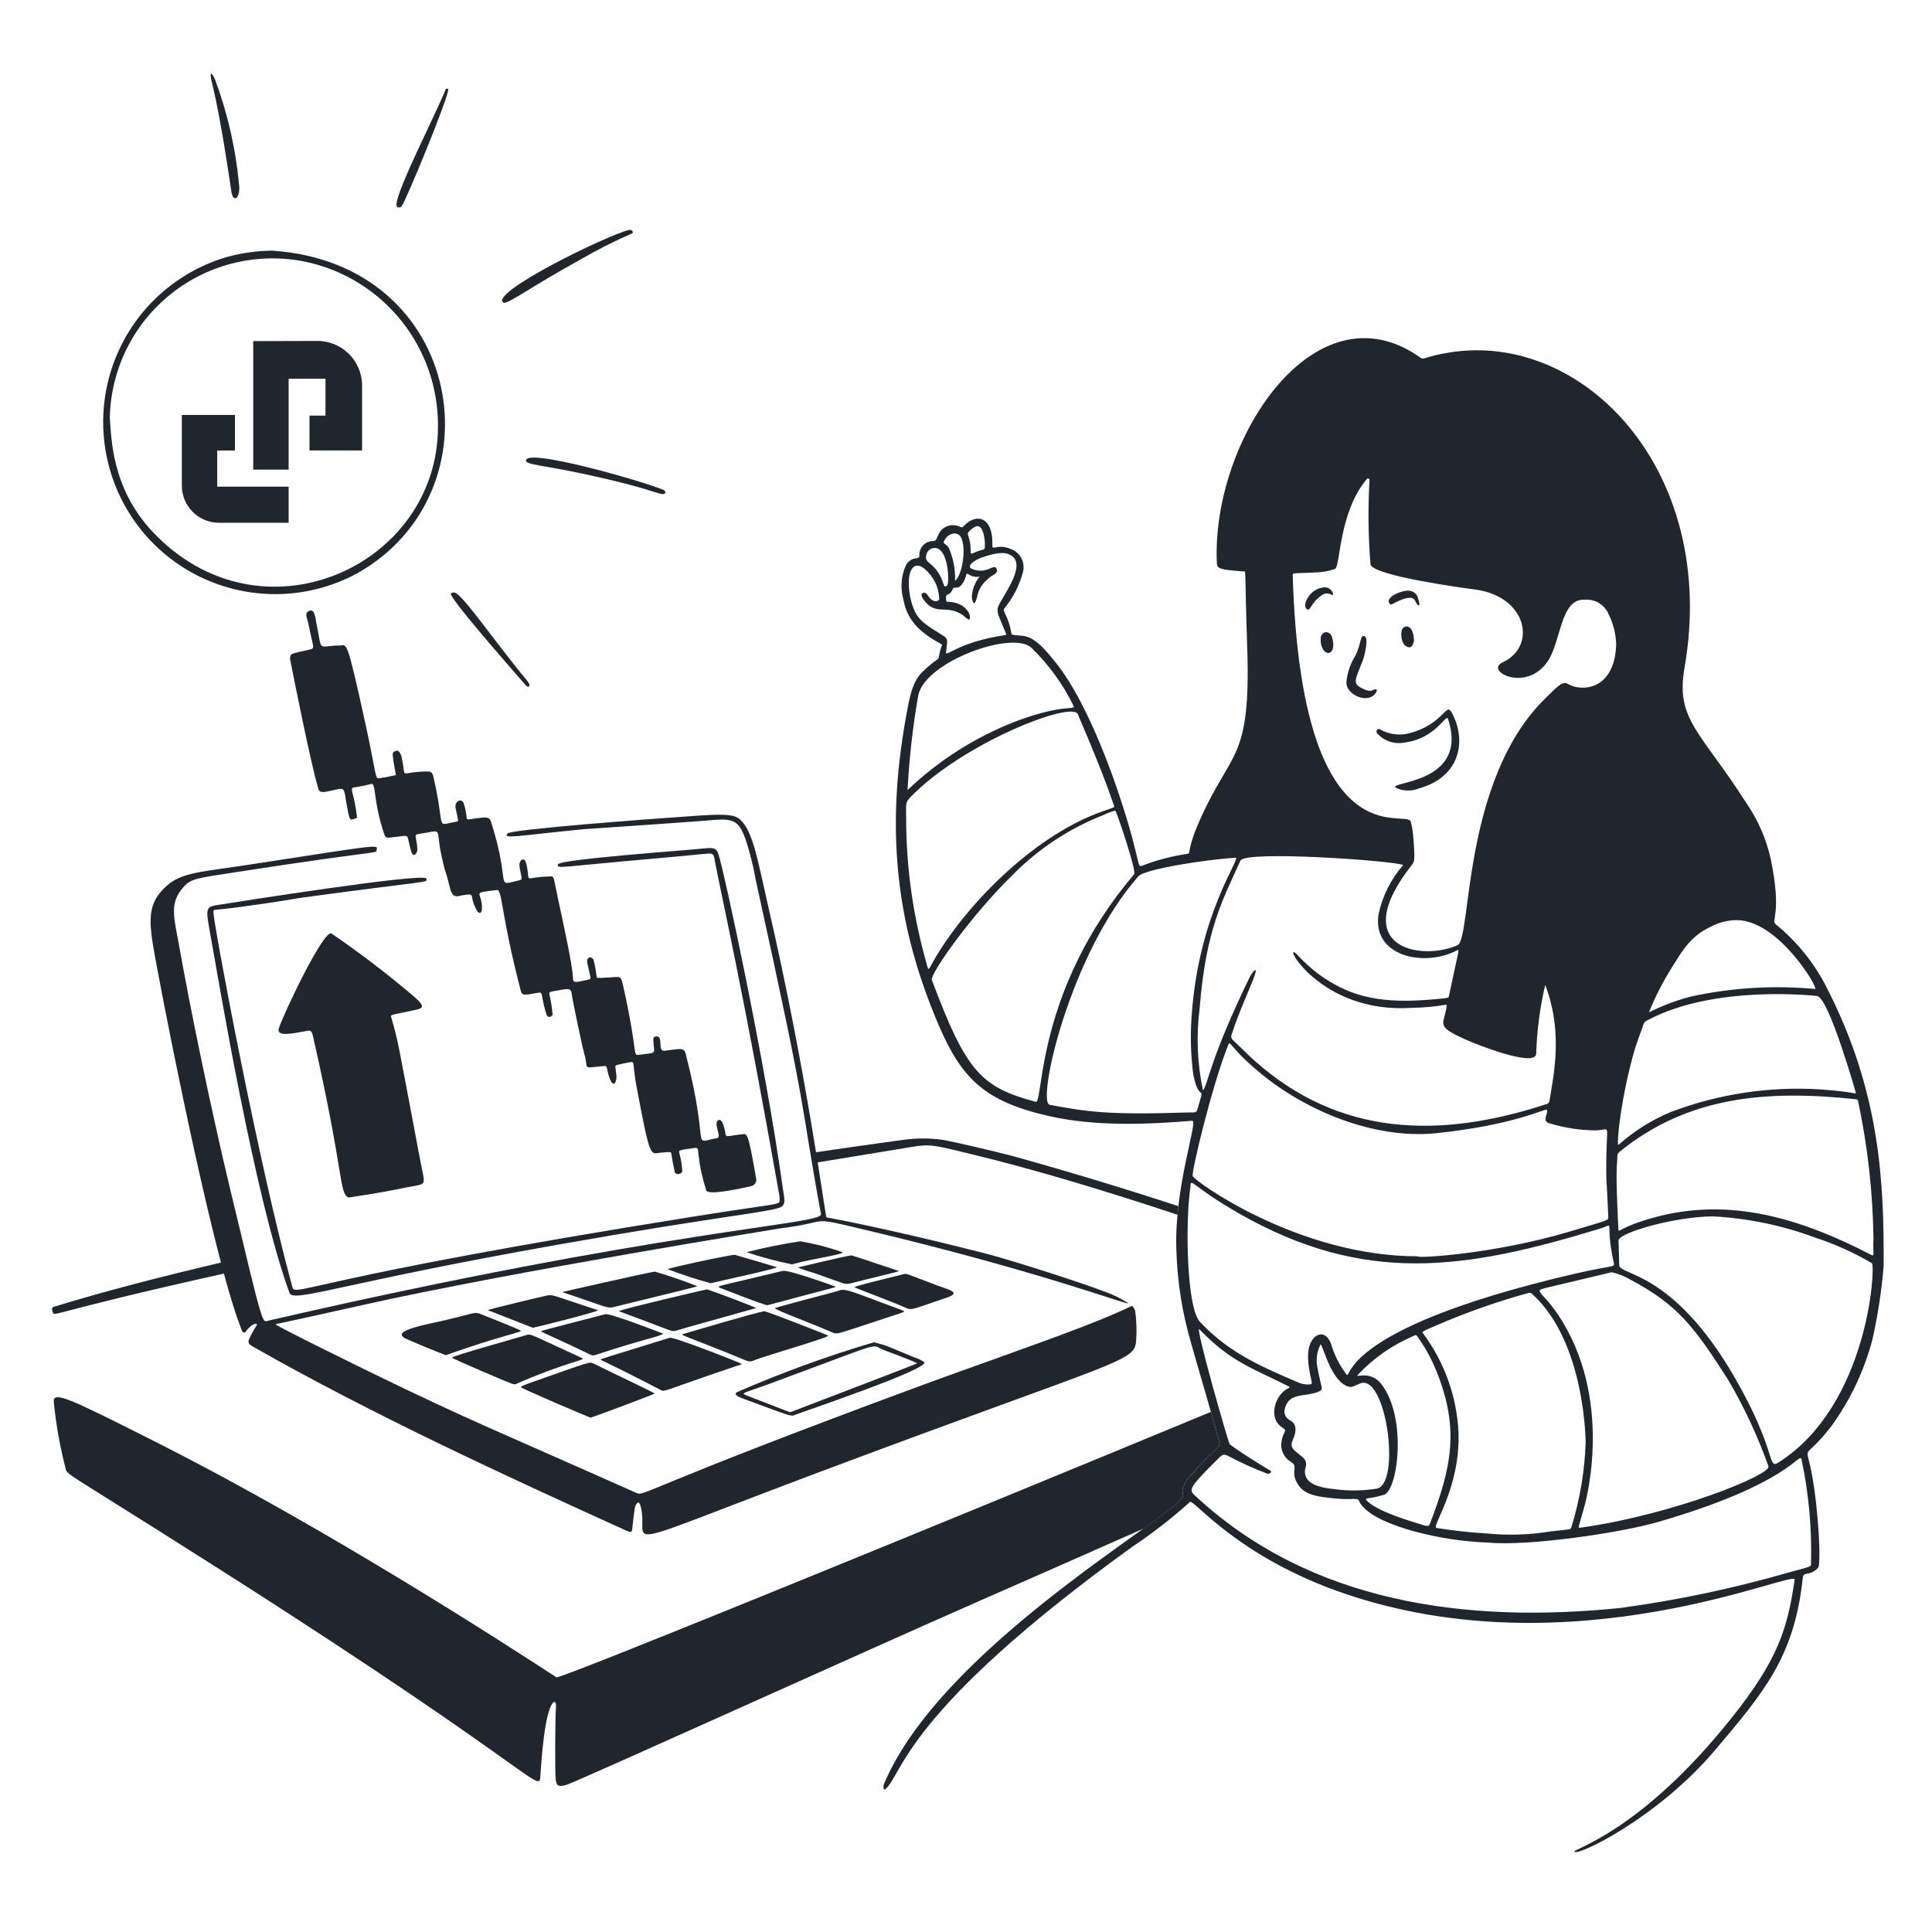 <svg width="85" height="85" viewBox="0 0 85 85" fill="none" xmlns="http://www.w3.org/2000/svg">
<path fill-rule="evenodd" clip-rule="evenodd" d="M51.843 53.066C49.452 52.284 47.044 51.555 44.62 50.879C43.701 50.635 42.069 50.257 41.485 50.15C40.904 50.068 40.314 50.068 39.733 50.15C39.72 50.15 38.127 50.367 35.739 50.717C35.767 50.871 35.795 51.02 35.822 51.166C37.096 50.958 38.508 50.726 40.09 50.464C40.888 50.332 41.045 50.37 42.342 50.683C42.469 50.714 42.608 50.748 42.759 50.784C45.518 51.447 48.729 52.423 51.804 53.443C51.816 53.316 51.828 53.19 51.843 53.066ZM53.276 62.116C53.483 62.84 53.647 63.429 53.658 63.526C53.636 63.634 53.562 63.703 53.396 63.855C53.205 64.031 52.891 64.32 52.396 64.913C52.227 65.077 52.1 65.28 52.029 65.505C52.016 65.559 52.026 65.616 52.036 65.672C52.048 65.744 52.061 65.815 52.024 65.875C51.881 66.108 51.244 66.583 50.317 67.249C48.019 68.268 45.566 69.347 43.084 70.437C40.616 71.521 36.625 73.312 33.01 74.933L33.01 74.934C28.81 76.818 25.119 78.474 24.918 78.527C24.606 78.611 24.493 78.609 24.451 78.308C24.408 78.007 24.428 75.478 24.456 75.185C24.483 74.891 24.412 74.829 24.336 74.907C23.962 75.295 23.82 77.436 23.778 78.074C23.772 78.162 23.768 78.221 23.766 78.243C23.737 78.511 23.563 78.386 22.209 77.422C20.52 76.219 16.993 73.707 9.619 69.015C7.287 67.531 5.769 66.581 4.778 65.961C3.105 64.913 2.938 64.809 2.898 64.669C2.894 64.653 2.891 64.638 2.888 64.62C2.886 64.612 2.885 64.604 2.883 64.595C2.638 63.648 2.466 62.682 2.369 61.708C2.3 61.154 3.007 61.501 6.911 63.471C14.45 67.275 22.472 72.49 24.168 73.592C24.342 73.705 24.45 73.775 24.483 73.795C24.636 73.89 41.721 66.901 53.276 62.116ZM2.355 57.498C4.54 56.822 7.169 56.146 9.878 55.511C9.916 55.684 9.952 55.847 9.987 56.002C5.862 56.918 3.978 57.412 3.107 57.641C2.507 57.798 2.386 57.83 2.346 57.787C2.335 57.776 2.33 57.76 2.324 57.741L2.324 57.74C2.29 57.642 2.257 57.528 2.355 57.498Z" fill="#20262C"/>
<path d="M18.759 38.655C18.708 38.369 10.098 39.732 9.81 39.779C9.018 39.906 9.015 39.803 9.279 41.252C9.622 43.134 11.192 52.658 12.736 56.881C12.901 57.333 14.872 56.473 24.584 54.753C31.585 53.514 33.663 53.36 34.329 53.121C34.597 52.994 34.504 52.726 34.447 52.318C33.677 46.756 31.863 38.34 31.608 37.579C31.484 37.207 31.301 37.308 30.392 37.381C25.56 37.766 24.527 37.925 24.539 38.048C24.553 38.224 24.486 38.149 28.835 37.769C30.261 37.645 30.891 37.57 31.173 37.552C31.418 37.536 31.409 37.669 31.445 37.853C31.782 39.605 32.716 43.682 34.28 52.547C34.294 52.627 34.301 52.707 34.3 52.788C34.3 53.033 34.349 52.911 30.493 53.527C13.634 56.218 12.988 57.08 12.866 56.636C11.347 51.105 9.369 40.502 9.392 40.145C9.404 39.97 9.273 40.08 10.597 39.899C12.524 39.638 12.955 39.537 13.355 39.483C19.024 38.712 18.794 38.855 18.759 38.655Z" fill="#20262C"/>
<path d="M31.142 60.527C31.151 60.527 32.548 60.043 32.647 60.015C32.578 59.958 29.632 58.803 29.468 58.855C29.04 58.993 26.574 59.743 26.418 59.804C26.588 59.942 26.095 59.617 29.039 61.138C29.24 61.242 29.076 61.238 31.142 60.527Z" fill="#20262C"/>
<path d="M28.803 61.312C28.696 61.227 27.447 60.646 26.134 60.001C25.93 59.901 26.068 59.87 23.238 60.872C23.21 60.882 22.92 60.988 22.913 61.03C22.905 61.072 25.866 62.339 25.981 62.37C26.292 62.279 28.756 61.348 28.803 61.312Z" fill="#20262C"/>
<path d="M31.872 59.467C32.879 59.867 32.918 59.955 33.147 59.861C33.694 59.632 36.539 58.833 36.433 58.759C36.379 58.722 33.916 57.764 33.64 57.688C33.257 57.74 30.441 58.577 30.064 58.689C29.916 58.732 29.983 58.717 31.872 59.467Z" fill="#20262C"/>
<path d="M25.637 59.763C23.329 58.706 23.37 58.674 23.163 58.736C22.426 58.955 20.036 59.616 19.883 59.73C19.937 59.793 22.506 60.897 22.59 60.897C22.614 60.894 22.64 60.898 22.663 60.907C23.566 60.506 24.493 60.159 25.438 59.868C25.652 59.794 25.611 59.805 25.637 59.763Z" fill="#20262C"/>
<path d="M39.381 57.852C39.611 57.777 39.877 57.715 39.729 57.66C36.822 56.575 37.259 56.694 36.707 56.841C35.987 57.032 34.486 57.425 34.086 57.55C34.202 57.674 35.308 58.064 36.623 58.622C36.87 58.727 36.784 58.698 39.381 57.852Z" fill="#20262C"/>
<path d="M29.765 58.537C29.959 58.467 33.25 57.559 33.268 57.55C33.223 57.507 31.393 56.809 31.101 56.727C30.861 56.773 27.393 57.587 27.227 57.682C27.298 57.718 27.097 57.636 28.58 58.192C29.512 58.543 29.573 58.605 29.765 58.537Z" fill="#20262C"/>
<path d="M19.605 58.078C18.865 58.254 17.198 58.533 17.805 58.87C17.968 58.961 19.356 59.534 19.614 59.621C22.01 58.778 22.708 58.677 22.932 58.553C22.789 58.459 21.476 57.945 21.12 57.803C20.885 57.708 20.881 57.776 19.605 58.078Z" fill="#20262C"/>
<path d="M26.63 57.819C26.254 57.925 23.799 58.536 23.808 58.569C23.816 58.602 23.808 58.581 25.04 59.153C26.049 59.621 26.018 59.674 26.208 59.61C28.189 58.948 29.081 58.791 29.181 58.675C29.176 58.677 26.834 57.761 26.63 57.819Z" fill="#20262C"/>
<path d="M24.754 56.842C24.818 56.888 24.697 56.83 25.219 57.009C26.726 57.526 26.749 57.573 27.012 57.501C27.241 57.439 30.598 56.633 30.681 56.591C30.067 56.344 29.442 56.129 28.806 55.945C28.338 56.023 24.791 56.826 24.754 56.842Z" fill="#20262C"/>
<path d="M33.77 57.423C37.043 56.545 36.639 56.682 36.765 56.608C36.702 56.582 34.739 55.871 34.453 55.914C34.376 55.925 34.577 55.881 32.893 56.282C31.613 56.586 31.564 56.579 31.648 56.647C31.657 56.652 33.674 57.449 33.77 57.423Z" fill="#20262C"/>
<path d="M32.665 61.525C34.864 62.327 34.784 62.335 34.999 62.24C35.188 62.155 40.971 60.211 40.658 59.925C40.529 59.835 40.385 59.766 40.233 59.722C38.615 59.049 39.128 59.246 38.448 59.055C36.399 59.66 34.39 60.391 32.432 61.246C32.254 61.342 32.477 61.455 32.665 61.525ZM33.816 60.895C39.249 58.895 38.203 59.15 38.913 59.408C39.022 59.447 40.262 59.908 40.352 59.984C40.327 60.005 34.781 62.128 34.773 62.131C34.624 62.085 34.92 62.201 32.84 61.392C32.555 61.28 32.747 61.288 33.816 60.895Z" fill="#20262C"/>
<path d="M41.246 56.559C39.819 56.024 39.901 56.022 39.759 56.058C38.904 56.276 37.749 56.538 37.586 56.635C37.793 56.73 39.18 57.242 39.866 57.543C40.133 57.662 40.164 57.591 41.658 57.088C42.319 56.865 41.74 56.744 41.246 56.559Z" fill="#20262C"/>
<path d="M24.05 57.001C23.926 57.023 21.576 57.585 21.457 57.638C21.471 57.647 23.433 58.415 23.442 58.417C23.559 58.398 26.228 57.737 26.303 57.648C26.23 57.592 26.251 57.627 26.183 57.605C24.243 56.964 24.331 56.95 24.05 57.001Z" fill="#20262C"/>
<path d="M29.378 55.84C29.995 56.077 30.623 56.283 31.262 56.457C32.749 56.12 33.812 55.885 34.194 55.761C34.076 55.715 32.452 55.241 32.33 55.208C32.237 55.18 29.481 55.765 29.378 55.84Z" fill="#20262C"/>
<path d="M37.467 55.232C37.226 55.248 35.111 55.76 35.102 55.762C35.331 55.858 35.565 55.938 35.804 56.002C37.178 56.478 37.156 56.534 37.432 56.46C37.972 56.316 39.409 55.983 39.557 55.922C38.975 55.731 37.684 55.292 37.467 55.232Z" fill="#20262C"/>
<path d="M37.03 55.08C36.438 54.874 35.83 54.717 35.212 54.612C34.415 54.731 33.624 54.891 32.843 55.091C33.496 55.31 34.163 55.489 34.838 55.627C35.735 55.372 37.319 55.165 37.03 55.08Z" fill="#20262C"/>
<path d="M10.659 58.574C10.665 58.588 10.674 58.599 10.686 58.608C10.698 58.617 10.712 58.623 10.726 58.624C10.741 58.626 10.756 58.624 10.77 58.618C10.783 58.613 10.795 58.604 10.804 58.592C10.967 58.372 11.199 58.181 11.296 58.258C11.344 58.297 11.244 58.324 10.993 58.842C10.896 59.044 10.9 59.114 11.121 59.242C16.348 62.217 22.154 64.894 27.593 67.359C27.839 67.47 27.804 67.332 27.829 67.125C27.924 66.328 27.93 66.275 28.002 66.166C28.074 66.057 28.139 66.121 28.164 66.201C28.703 67.92 26.326 68.41 36.256 64.688C49.463 59.736 49.949 59.934 49.987 58.939C50.017 58.511 50.001 58.08 49.939 57.654C49.918 57.596 49.887 57.542 49.847 57.494C49.778 57.383 49.908 57.491 47.65 58.364C45.714 59.112 42.342 60.287 40.697 60.894C28.119 65.537 28.372 65.849 27.995 65.682C21.937 62.981 20.708 62.522 16.365 60.406C16.228 60.339 12.232 58.385 12.13 58.27C12.193 58.223 11.654 58.382 15.961 57.415C22.474 55.953 34.342 54.042 34.35 54.04C36.649 53.752 35.477 53.495 37.962 54.083C45.723 55.919 49.629 57.438 49.65 57.342C49.287 57.107 48.894 56.92 48.483 56.786C47.76 56.495 44.562 55.454 43.238 55.118C38.485 53.912 36.372 53.573 36.358 53.556C36.31 53.5 35.489 47.169 33.787 39.826C33.345 37.91 33.15 36.635 32.59 36.082C32.317 35.813 31.872 35.807 30.554 35.896C28.31 36.048 22.489 36.493 22.333 36.668C22.092 36.935 22.792 36.76 25.71 36.479C25.718 36.479 29.996 36.192 31.542 36.066C32.419 35.995 32.562 36.311 32.794 36.901C32.986 37.487 33.138 38.086 33.246 38.694C35.702 49.863 35.097 47.84 36.12 53.419C36.205 53.879 29.28 54.077 11.816 58.101C11.519 58.17 11.621 58.544 10.141 52.38C9.235 48.605 8.335 44.177 7.9 41.714C7.658 40.346 7.428 39.759 8.067 39.034C8.401 38.654 8.617 38.644 10.379 38.371C16.764 37.383 16.548 37.569 16.57 37.402C16.602 37.147 16.88 37.131 11.065 38.025C8.86 38.365 7.997 38.369 7.319 38.985C6.367 39.85 6.554 40.666 6.943 42.751C7.491 45.699 9.507 55.807 10.659 58.574Z" fill="#20262C"/>
<path d="M15.728 25.217C22.047 21.654 20.442 11.594 11.975 11.027C11.317 11.035 10.663 11.125 10.027 11.294C9.004 11.586 8.054 12.091 7.239 12.776C6.424 13.46 5.763 14.309 5.299 15.266C4.834 16.224 4.577 17.268 4.543 18.332C4.51 19.395 4.701 20.454 5.104 21.439C5.507 22.423 6.113 23.312 6.883 24.046C7.653 24.781 8.569 25.345 9.572 25.701C10.574 26.058 11.641 26.199 12.702 26.116C13.762 26.032 14.794 25.726 15.728 25.217ZM13.493 11.527C15.135 11.887 16.605 12.799 17.656 14.111C18.708 15.424 19.277 17.057 19.269 18.739C19.295 24.929 11.446 28.475 6.685 23.365C4.9 21.447 4.9 19.24 4.831 18.369C4.854 17.315 5.11 16.279 5.58 15.335C6.05 14.391 6.723 13.562 7.551 12.909C8.378 12.255 9.34 11.792 10.367 11.553C11.394 11.315 12.461 11.306 13.493 11.527Z" fill="#20262C"/>
<path d="M13.617 19.817V18.286H14.32V16.663H12.698V20.661H11.141V15.008L13.962 15C15.048 14.997 15.93 15.877 15.93 16.963V19.817H13.617Z" fill="#20262C"/>
<path d="M10.336 18.256V19.82H9.557V21.41H12.698V23H9.636C8.732 23 8 22.268 8 21.364V18.256H10.336Z" fill="#20262C"/>
<path d="M22.171 13.326C22.463 13.312 23.356 12.62 25.507 11.435C26.255 11 27.028 10.608 27.822 10.262C27.871 10.234 27.822 10.084 27.674 10.119C26.661 10.358 21.385 12.954 22.171 13.326Z" fill="#20262C"/>
<path d="M23.153 20.311C23.381 20.495 24.138 20.473 26.733 21.086C28.258 21.446 28.836 21.672 29.078 21.729C29.308 21.784 29.319 21.611 29.195 21.557C28.362 21.19 22.853 19.607 23.153 20.311Z" fill="#20262C"/>
<path d="M10.179 8.427C10.257 8.959 10.586 8.72 10.519 8.13C10.373 6.56 10.022 5.016 9.477 3.538C9.301 3.121 9.206 3.145 9.312 3.583C9.435 4.084 9.728 5.337 10.179 8.427Z" fill="#20262C"/>
<path d="M23.156 29.904C21.708 28.162 20.266 26.016 19.968 26.068C19.792 26.076 19.816 26.132 19.899 26.267C20.35 26.992 22.959 29.95 23.112 30.127C23.253 30.29 23.286 30.183 23.293 30.155C23.309 30.098 23.215 29.976 23.156 29.904Z" fill="#20262C"/>
<path d="M17.674 9.07C17.829 8.903 19.742 4.276 19.722 3.928C19.722 3.904 19.633 3.869 19.601 3.95C19.142 5.084 17.452 8.354 17.443 9.007C17.441 9.168 17.604 9.146 17.674 9.07Z" fill="#20262C"/>
<path d="M20.089 36.151C19.108 36.307 19.625 36.586 19.065 34.158C19.034 34.024 18.961 33.942 18.849 33.942C17.497 33.94 17.892 34.336 17.689 33.424C17.679 33.307 17.641 33.194 17.577 33.094C17.54 33.05 17.492 33.01 17.435 33.032C17.313 33.075 17.269 33.086 17.282 33.245C17.301 33.507 17.401 33.97 17.416 34.1C17.171 34.16 16.922 34.207 16.672 34.242C16.494 34.266 16.557 34.029 16.066 31.791C15.239 28.015 15.266 28.396 14.953 28.398C13.917 28.406 14.205 28.774 13.899 27.314C13.89 27.171 13.849 27.031 13.781 26.904C13.715 26.831 13.598 26.866 13.536 26.916C13.403 27.025 13.518 27.192 13.579 27.5C13.789 28.529 13.876 28.52 13.618 28.58C12.784 28.776 12.772 28.728 12.759 28.981C12.969 30.066 13.686 33.619 13.977 34.597C14.025 34.756 14.014 34.894 14.36 34.83C15.314 34.649 15.062 34.482 15.315 35.74C15.355 35.942 15.4 36.065 15.456 36.056C15.577 36.037 15.714 36.005 15.706 35.939C15.575 34.839 15.361 34.69 15.567 34.643C15.82 34.609 16.071 34.559 16.318 34.492C16.562 34.404 16.392 35.181 16.901 36.687C16.968 36.884 17.017 36.866 17.281 36.836C17.843 36.772 17.913 36.725 17.948 36.876C18.073 37.425 18.086 37.486 18.142 37.568C18.242 37.711 18.371 37.495 18.363 37.353C18.332 36.794 18.166 36.726 18.448 36.686C19.548 36.529 19.148 36.366 19.413 37.597C19.644 38.666 19.528 37.966 19.796 39.071C19.844 39.269 19.942 39.466 20.143 39.427C20.69 39.32 20.735 39.33 20.767 39.451C20.799 39.69 20.887 39.918 21.022 40.118C21.107 40.203 21.192 40.177 21.202 39.98C21.233 39.203 20.66 39.305 21.861 39.157C22.106 39.127 22.025 40.194 22.919 43.612C22.967 43.795 23.101 43.787 23.557 43.697C23.877 43.634 23.802 43.663 23.872 43.941C23.913 44.188 23.976 44.432 24.058 44.669C24.152 44.824 24.281 44.691 24.314 44.652C24.288 44.345 24.24 44.04 24.169 43.74C24.154 43.655 24.217 43.631 24.339 43.61C25.033 43.493 25.124 43.422 25.164 43.795C25.186 43.996 25.632 46.122 25.693 46.315C25.927 47.075 25.546 46.991 26.527 46.905C26.685 46.891 26.682 46.875 26.745 47.185C26.802 47.456 26.965 47.852 27.079 47.602C27.164 47.418 27.102 47.246 27.074 46.948C27.064 46.846 27.092 46.863 27.719 46.732C27.95 46.684 27.818 46.821 28.01 47.837C28.618 51.058 28.608 50.754 29.062 50.715C29.457 50.68 29.52 50.657 29.535 50.757C29.549 50.857 29.606 51.208 29.69 51.577C29.745 51.704 29.993 51.662 30.018 51.526C30.003 51.26 29.96 50.997 29.891 50.74C29.866 50.609 29.799 50.605 30.595 50.501C30.743 50.482 30.707 50.668 30.734 50.825C30.794 51.351 30.908 51.869 31.074 52.373C31.181 52.622 32.766 52.245 33.051 52.185C33.122 52.169 33.184 52.127 33.224 52.067C33.265 52.007 33.281 51.934 33.268 51.862C32.911 49.788 32.88 49.876 32.643 49.904C31.737 50.012 31.999 50.089 31.864 49.619C31.822 49.468 31.742 49.203 31.601 49.286C31.363 49.426 31.775 50.027 31.555 50.068C30.343 50.293 31.284 50.667 30.162 46.344C30.088 46.058 29.855 46.163 29.235 46.228C28.901 46.263 29.212 45.575 28.872 45.599C28.777 45.606 28.741 45.639 28.744 45.75C28.755 46.398 28.99 46.29 28.096 46.411C27.829 46.447 28.066 46.303 27.449 43.526C27.286 42.793 27.403 43.009 26.331 43.026C26.192 43.026 26.299 42.966 26.113 42.227C26.098 42.197 26.075 42.17 26.046 42.151C26.018 42.131 25.985 42.119 25.951 42.116C25.883 42.116 25.807 42.225 25.838 42.366C25.994 43.081 26.031 43.071 25.896 43.098C25.361 43.206 25.208 43.288 25.208 43.026C25.208 42.526 24.704 40.264 24.551 39.544C24.359 38.639 24.384 38.557 24.251 38.559C23.025 38.575 23.316 38.887 23.198 38.201C23.183 38.099 23.157 38 23.121 37.903C23.077 37.788 22.969 37.781 22.9 37.883C22.735 38.129 23.075 38.676 22.894 38.718C21.696 38.991 22.534 39.096 21.607 36.164C21.525 35.906 21.367 35.954 20.899 36.01C20.631 36.041 20.55 36.101 20.532 35.981C20.511 35.754 20.464 35.53 20.392 35.314C20.294 35.118 19.983 35.244 20.046 35.564C20.143 36.062 20.204 36.133 20.089 36.151Z" fill="#20262C"/>
<path d="M18.023 44.485C18.607 44.357 18.857 44.376 18.066 43.72C16.952 42.778 15.79 41.894 14.585 41.072C14.251 40.855 12.422 44.706 12.265 45.255C12.159 45.627 12.898 45.465 13.433 45.369C13.655 45.328 13.7 45.294 13.773 45.604C15.16 51.683 14.905 52.483 15.332 52.687C16.642 52.496 17.232 52.369 17.899 52.239C18.825 52.059 18.71 52.224 18.494 51.079C17.441 45.515 17.542 45.928 17.216 44.764C17.174 44.632 17.175 44.667 18.023 44.485Z" fill="#20262C"/>
<path d="M80.403 43.52C79.855 42.41 79.073 41.432 78.111 40.653C77.92 40.487 78.396 40.196 77.914 37.835C77.721 36.941 77.355 36.092 76.837 35.337C74.808 32.164 73.713 31.668 74.112 29.379C75.617 20.748 69.692 14.546 63.756 15.51C62.688 15.684 62.656 15.85 62.5 15.74C57.868 12.425 53.289 19.348 53.536 24.768C53.548 25.023 53.664 25.063 54.717 25.14C54.831 25.148 54.754 24.903 54.873 28.503C55.038 33.525 54.153 32.972 52.773 36.113C52.172 37.479 52.42 37.539 52.238 37.566C51.589 37.661 50.952 37.824 50.338 38.054C49.943 38.203 50.319 38.23 49.245 34.994C48.654 33.214 47.587 30.518 46.386 29.072C46.007 28.617 45.542 28.022 44.983 27.971C44.675 27.942 44.511 27.951 44.499 27.877C44.355 27.007 44.062 26.917 44.202 26.75C44.581 26.281 44.856 25.737 45.01 25.154C45.056 24.964 45.035 24.765 44.951 24.588C44.868 24.412 44.726 24.27 44.549 24.186C43.881 23.872 43.649 24.271 43.659 23.985C43.702 22.757 42.979 22.558 42.429 23.114C42.333 23.211 42.337 23.221 42.216 23.168C42.057 23.095 41.877 23.084 41.711 23.138C41.544 23.191 41.404 23.305 41.317 23.457C41.176 23.715 41.218 23.792 41.053 23.807C40.971 23.806 40.89 23.822 40.814 23.853C40.739 23.885 40.67 23.932 40.614 23.991C40.557 24.05 40.513 24.12 40.485 24.197C40.457 24.274 40.445 24.356 40.45 24.438C40.454 24.679 40.152 24.41 39.862 24.855C39.645 25.329 39.604 25.866 39.744 26.368C39.904 27.306 40.519 27.856 41.371 28.313C41.528 28.398 41.397 28.328 41.311 28.876C41.279 29.076 41.257 28.914 40.569 29.574C40.127 29.999 40.002 30.76 39.87 31.482C38.893 36.834 39.542 41.005 41.303 45.112C42.323 47.492 43.367 48.483 46.209 49.115C48.188 49.556 50.441 49.478 52.451 49.308C52.738 49.283 51.636 52.244 51.758 55.05C51.8 56.406 52.014 57.751 52.392 59.053C52.554 59.653 53.63 63.272 53.658 63.526C53.611 63.759 53.318 63.809 52.397 64.913C52.227 65.077 52.101 65.28 52.029 65.505C51.999 65.628 52.09 65.768 52.024 65.876C51.422 66.853 41.391 72.524 38.887 78.498C38.856 78.572 38.854 78.802 38.963 78.707C39.723 78.04 39.789 75.308 49.789 68.07C50.692 67.469 51.55 66.804 52.356 66.078C52.531 65.96 54.449 68.508 59.156 70.112C69.196 73.533 79.027 69.004 78.956 69.5C78.644 71.667 78.216 73.036 76.165 75.604C72.141 80.643 69.168 81.345 69.269 81.469C69.429 81.666 72.947 79.961 75.446 77.01C77.625 74.438 78.901 72.903 79.293 69.611C79.34 69.22 79.302 69.287 79.654 69.203C79.783 69.156 79.898 69.078 79.988 68.975C80.123 68.861 80.023 66.51 79.712 64.841C79.436 63.366 79.295 64.4 80.576 62.741C81.41 61.589 82.023 60.291 82.383 58.916C82.619 57.859 82.782 56.788 82.872 55.71C82.894 52.01 82.718 48.064 80.403 43.52ZM73.541 42.585C73.966 41.917 74.349 41.187 75.273 40.771C75.62 40.582 76.009 40.483 76.403 40.483C78.186 40.475 79.931 43.33 79.867 43.511C78.043 43.342 76.203 43.452 74.412 43.839C73.768 44.006 73.142 44.24 72.547 44.54C72.819 43.861 73.152 43.207 73.541 42.588V42.585ZM71.926 46.151C71.976 45.979 72.284 45.137 72.284 45.137C72.293 45.082 72.316 45.03 72.351 44.986C72.385 44.943 72.43 44.908 72.481 44.887C75.457 43.296 79.919 43.819 79.928 43.818C80.441 43.813 81.639 48.039 81.641 48.048C81.681 48.181 81.653 48.041 80.116 47.931C77.858 47.785 75.596 48.127 73.482 48.934C72.646 49.286 71.873 49.775 71.195 50.38C71.127 50.232 71.315 48.264 71.927 46.155L71.926 46.151ZM57.984 25.179C58.24 25.167 58.493 25.117 58.735 25.03C58.974 24.941 58.888 22.545 60.141 21.069C60.15 21.059 60.161 21.053 60.173 21.05C60.186 21.048 60.199 21.049 60.211 21.053C60.223 21.058 60.233 21.066 60.241 21.076C60.248 21.086 60.253 21.098 60.253 21.111C60.182 22.349 60.196 23.59 60.296 24.826C60.362 25.326 64.443 25.878 64.875 25.933C67.199 26.231 67.627 28.441 66.112 29.139C65.293 29.517 67.141 30.49 68.088 29.102C68.688 28.223 68.646 26.336 69.707 26.386C69.927 26.364 70.148 26.413 70.338 26.525C70.528 26.637 70.678 26.806 70.766 27.008C70.973 27.422 71.089 27.875 71.106 28.337C71.048 30.37 69.589 30.435 69.016 30.108C68.766 29.965 68.659 30.053 67.932 30.78C64.313 34.392 64.752 41.304 64.126 41.584C62.542 42.294 59.227 41.727 62.117 38.05C62.227 37.91 62.272 37.87 62.164 36.663C62.145 36.493 62.114 36.324 62.07 36.157C61.921 35.526 57.281 38.058 56.875 25.366C56.868 25.16 56.816 25.248 57.984 25.179ZM56.953 63.815C56.644 63.533 56.996 63.305 56.996 62.904C56.996 62.547 56.757 62.519 56.662 62.422C56.603 62.374 56.558 62.311 56.533 62.24C56.507 62.169 56.502 62.091 56.517 62.017C56.697 61.221 57.381 61.498 58.047 61.213C58.246 61.128 58.118 61.022 57.971 60.212C57.883 59.85 57.93 59.469 58.105 59.14C58.237 59.307 58.594 60.827 59.346 61.01C59.477 61.042 59.516 61.003 59.83 60.871C60.998 60.376 61.675 65.423 60.522 65.501C59.928 65.592 59.324 65.597 58.728 65.518C58.228 65.467 57.639 65.363 57.465 64.992C57.432 64.92 57.413 64.842 57.411 64.762C57.408 64.683 57.422 64.603 57.451 64.529C57.513 64.165 57.306 64.135 56.953 63.815ZM60.158 65.92C60.395 65.892 60.628 65.843 60.856 65.774C61.493 65.674 61.931 62.39 60.78 60.902C60.273 60.246 59.59 60.659 59.74 60.485C60.429 59.75 61.263 59.169 62.19 58.777C62.298 58.721 62.305 58.725 62.376 58.824C62.718 59.303 62.999 59.822 63.215 60.37C64.228 62.896 63.842 64.608 62.91 67.042C62.883 67.112 62.845 67.17 62.645 67.107C61.844 66.86 60.636 66.504 60.131 66.023C60.083 65.978 60.097 65.918 60.158 65.92ZM64.17 63.037C64.098 61.464 63.559 59.947 62.623 58.681C62.549 58.592 62.456 58.621 63.576 58.149C64.768 57.653 65.99 57.232 67.234 56.888C67.267 56.878 67.302 56.877 67.335 56.886C67.368 56.896 67.398 56.914 67.42 56.94C69.758 59.072 69.758 63.451 69.762 63.452C69.721 64.721 69.509 65.979 69.133 67.192C69.099 67.311 69.067 67.277 68.23 67.375C67.303 67.528 66.36 67.559 65.425 67.467C64.681 67.424 63.939 67.343 63.203 67.224C62.955 67.162 64.237 65.544 64.17 63.037ZM68.737 58.135C67.749 56.511 67.186 56.883 68.538 56.536C68.789 56.472 69.983 56.2 70.909 55.971C71.215 56.045 71.507 56.164 71.779 56.324C73.819 57.416 74.555 58.388 76.061 60.754C76.756 61.949 77.339 63.205 77.803 64.507C77.95 64.881 73.627 66.635 69.539 67.212C69.373 67.236 69.475 67.169 69.689 66.332C69.687 66.374 71.028 61.898 68.737 58.135ZM61.737 38.056C61.199 38.671 60.825 39.413 60.653 40.211C60.348 42.051 62.62 42.579 64.091 41.817C64.242 41.739 64.167 41.789 63.746 43.834C63.731 43.908 63.741 43.916 62.791 43.989C60.454 44.168 59.238 43.727 58.043 42.88C57.682 42.61 57.347 42.306 57.043 41.973C56.363 41.329 58.043 44.617 62.119 44.34C62.609 44.335 63.097 44.291 63.58 44.208C63.651 44.195 63.704 44.139 63.517 44.853C63.421 45.218 63.669 45.367 64.518 45.753C64.885 45.92 67.53 46.98 67.585 46.369C67.616 45.346 67.749 44.329 67.983 43.333C68.808 45.48 68.316 47.451 68.173 48.421C68.171 48.458 68.157 48.493 68.132 48.521C68.108 48.55 68.075 48.569 68.038 48.576C63.308 50.127 58.918 49.978 55.213 46.681C54.88 46.383 54.571 46.068 54.25 45.764C54.214 45.735 54.187 45.695 54.176 45.649C54.164 45.604 54.168 45.556 54.186 45.513C54.624 44.166 55.303 42.868 55.244 42.678C55.221 42.687 55.19 42.688 55.176 42.706C55.109 42.783 55.05 42.867 54.999 42.956C53.198 46.66 53.164 47.677 52.925 47.971C52.675 46.793 52.626 45.58 52.777 44.385C53.052 40.891 53.793 39.596 54.574 37.864C54.782 37.405 61.293 37.867 61.737 38.056ZM42.893 23.181C43.236 22.99 43.351 23.682 43.329 24.059C43.318 24.241 43.295 24.114 42.803 24.341C42.686 24.395 42.705 24.309 42.703 24.14C42.694 23.631 42.502 23.527 42.618 23.401C42.697 23.313 42.79 23.238 42.893 23.179V23.181ZM41.627 23.659C41.78 23.46 42.153 23.358 42.295 23.671C42.524 24.177 42.321 25.32 42.019 25.554C42.035 25.068 41.947 24.585 41.759 24.136C41.611 23.847 41.38 23.982 41.627 23.657V23.659ZM40.774 24.339C40.806 24.268 40.858 24.208 40.924 24.167C40.99 24.126 41.068 24.106 41.145 24.109C41.562 24.125 41.755 24.942 41.708 25.634C41.673 25.846 41.636 25.742 41.58 25.808C41.565 25.79 41.538 25.775 41.533 25.754C41.167 24.604 40.592 24.897 40.774 24.339ZM40.2 26.785C40.04 26.381 39.967 25.949 39.987 25.515C40.013 25.003 40.271 24.677 40.69 25.038C40.884 25.202 41.041 25.406 41.149 25.635C41.258 25.864 41.317 26.114 41.321 26.368C41.321 26.416 41.127 26.567 40.89 26.29C40.829 26.219 40.755 26.07 40.664 26.078C40.46 26.095 40.546 26.274 40.674 26.435C41.184 27.079 41.609 26.607 42.3 27.023C42.459 27.119 42.575 27.278 42.629 27.259C42.784 27.207 42.584 26.491 41.701 26.477C41.654 26.477 41.622 26.459 41.624 26.404C41.599 25.986 41.746 26.305 41.906 25.938C41.987 25.75 42.103 25.974 42.301 25.732C42.562 25.413 42.451 25.175 42.602 25.259C42.675 25.311 42.758 25.348 42.845 25.367C42.933 25.386 43.024 25.386 43.112 25.368C42.857 25.599 42.636 26.303 42.842 26.53C42.845 26.534 42.848 26.536 42.852 26.538C42.856 26.54 42.86 26.54 42.864 26.54C42.868 26.54 42.872 26.539 42.876 26.536C42.879 26.534 42.882 26.531 42.885 26.528C43.051 26.273 42.924 25.903 43.536 25.408C43.716 25.262 43.944 25.22 43.841 25.014C43.718 24.769 43.411 25.312 42.746 25.02C42.523 24.922 42.805 24.662 43.217 24.52C43.989 24.252 44.257 24.336 44.375 24.382C44.797 24.545 44.845 24.966 44.453 25.716C43.761 27.041 43.712 26.528 44.261 27.877C44.282 27.925 44.261 27.936 44.221 27.942C42.12 28.252 41.598 28.951 41.621 28.692C41.663 28.233 41.741 28.122 41.517 27.981C40.805 27.532 40.415 27.331 40.2 26.785ZM40.401 30.585C40.722 29.092 44.57 27.718 45.381 28.503C46.133 29.232 46.754 30.085 47.217 31.025C47.373 31.296 46.906 30.906 44.698 31.734C42.925 32.419 41.304 33.447 39.929 34.759C40.001 33.359 40.158 31.965 40.401 30.585ZM40.675 42.063C40.138 40.08 39.866 38.034 39.867 35.98C39.867 35.396 39.816 35.317 40.045 35.08C42.372 32.678 47.162 30.827 47.416 31.417C48.724 34.455 48.946 35.303 49.012 35.44C49.049 35.514 49.055 35.508 48.548 35.683C45.638 36.683 42.706 39.579 41.22 42.022C40.757 42.785 40.899 42.847 40.675 42.063ZM45.568 48.475C43.148 47.829 42.503 47.13 41.001 43.123C40.896 42.843 42.819 40.179 44.51 38.536C45.652 37.364 47.032 36.45 48.556 35.854C48.719 35.772 48.892 35.707 49.07 35.663C49.165 35.816 50.012 38.331 49.898 38.465C45.524 43.605 45.923 48.571 45.568 48.475ZM52.298 48.943C48.688 49.061 47.811 48.909 46.181 48.607C45.603 48.5 47.047 42.005 50.083 38.554C50.364 38.234 53.068 37.815 54.359 37.736C54.63 37.719 52.729 40.18 52.426 44.72C52.364 45.575 52.389 46.435 52.5 47.285C52.784 48.651 53.055 47.525 52.676 48.824C52.635 48.969 52.55 48.936 52.298 48.944V48.943ZM54.012 46.035C54.143 45.702 53.981 45.964 55.316 47.102C57.383 48.863 60.463 50.142 63.207 49.854C66.71 49.487 68.015 48.735 68.058 48.828C68.131 48.986 67.812 49.327 68.17 49.42C68.83 49.623 69.516 49.729 70.207 49.733C70.969 49.709 70.623 49.233 70.674 51.81C70.682 52.227 70.674 51.616 70.759 53.547C70.766 53.695 70.806 53.662 69.008 54.197C65.787 55.157 62.369 55.375 62.365 55.272C57.13 55.272 52.554 51.966 52.475 51.741C52.411 51.565 53.308 47.829 54.012 46.036V46.035ZM54.51 53.387C60.035 56.538 64.448 55.872 70.392 54.054C71.106 53.836 70.58 53.65 70.994 55.536C71.05 55.791 71.029 55.632 69.254 56.046C58.517 58.548 59.516 60.883 59.214 60.438C58.92 60.042 58.7 59.599 58.562 59.127C58.354 58.576 57.972 58.64 57.76 58.916C57.427 59.35 57.569 60.084 57.641 60.482C57.706 60.838 57.79 60.907 57.585 60.912C57.425 60.917 57.267 60.887 57.12 60.824C55.621 60.175 54.122 59.573 52.807 58.172C52.203 57.598 52.139 53.755 52.376 52.213C52.376 51.763 52.455 52.215 54.51 53.386V53.387ZM79.678 68.757C79.678 68.939 79.774 68.89 78.627 69.202C76.221 69.893 73.768 70.408 71.287 70.744C64.471 71.44 57.653 70.515 52.594 65.817C52.306 65.55 52.234 65.517 53.649 64.123C53.819 63.953 53.869 64.002 54 64.038C54.57 64.343 55.16 64.611 55.766 64.839C55.813 64.851 55.978 64.79 55.908 64.717C55.881 64.689 54.822 64.079 54.104 63.544C54.048 63.502 52.557 58.29 52.769 58.483C54.187 59.96 55.171 60.212 56.741 61.019C56.725 61.038 56.712 61.065 56.691 61.074C56.127 61.329 55.857 62.221 56.237 62.651C56.43 62.868 56.584 62.85 56.53 62.985C56.435 63.154 56.38 63.343 56.369 63.537C56.363 63.694 56.4 63.849 56.475 63.986C56.55 64.124 56.662 64.238 56.797 64.317C57.17 64.535 56.707 64.745 57.141 65.362C57.457 65.811 58.097 65.853 58.624 65.915C59.48 66.014 59.718 65.864 59.791 66.032C60.086 66.712 61.48 67.17 62.194 67.366C63.26 67.657 64.355 67.825 65.458 67.867C67.219 68.037 71.269 67.442 72.896 66.975C78.801 65.275 79.177 63.825 79.261 64.215C79.578 65.707 79.717 67.231 79.678 68.756V68.757ZM78.237 64.35C77.754 64.655 78.18 63.83 76.326 60.616C73.596 55.881 71.247 56.123 71.239 55.664C71.239 55.655 71.214 54.622 71.208 54.585C71.158 54.278 73.479 53.553 75.331 53.514C76.876 53.592 78.4 53.907 79.85 54.446C80.725 54.73 81.566 55.11 82.358 55.577C82.522 55.76 82.188 61.848 78.237 64.349V64.35ZM82.425 54.509C82.395 55.2 82.484 55.29 82.322 55.207C79.238 53.612 76.114 52.645 72.763 53.567C71.243 53.984 71.213 54.282 71.202 54.077C71.057 51.14 71.155 51.341 71.156 50.879C71.157 50.834 71.168 50.79 71.189 50.75C71.211 50.711 71.242 50.677 71.279 50.652C74.281 48.233 77.728 47.943 81.642 48.361C81.667 48.36 81.692 48.368 81.711 48.384C81.73 48.4 81.743 48.422 81.748 48.446C82.172 50.44 82.399 52.47 82.425 54.508V54.509Z" fill="#20262C"/>
<path d="M60.57 32.24C60.713 32.409 60.898 32.538 61.106 32.614C61.314 32.691 61.538 32.712 61.757 32.676C63.206 32.496 63.618 31.362 63.707 31.632C64.648 34.491 61.058 34.375 61.404 34.654C61.562 34.731 61.734 34.774 61.91 34.78C62.086 34.785 62.261 34.754 62.423 34.688C64.241 34.193 64.553 32.584 63.863 31.34C63.611 30.887 63.529 31.841 62.035 32.252C61.812 32.315 61.578 32.332 61.348 32.302C61.118 32.272 60.897 32.196 60.697 32.078C60.596 32.038 60.531 32.177 60.57 32.24Z" fill="#20262C"/>
<path d="M60.319 30.667C60.552 30.566 60.702 30.219 60.424 30.353C60.286 30.421 60.162 30.407 59.896 30.268C59.5 30.064 59.623 29.91 59.953 29.066C60.048 28.823 60.241 27.996 60.008 27.982C59.826 27.97 59.904 28.294 59.626 28.857C59.412 29.198 59.28 29.584 59.238 29.984C59.186 30.454 59.877 30.859 60.319 30.667Z" fill="#20262C"/>
<path d="M57.625 26.779C57.709 26.637 57.807 26.503 57.917 26.381C58.111 26.214 58.302 25.994 58.604 26.18C58.732 26.2 58.583 25.824 58.27 25.84C58.114 25.852 57.963 25.904 57.832 25.989C57.701 26.075 57.593 26.193 57.519 26.331C57.307 26.689 57.505 26.912 57.625 26.779Z" fill="#20262C"/>
<path d="M61.254 26.579C62.462 25.929 62.171 26.615 62.434 26.632C62.441 26.625 62.446 26.617 62.449 26.607C62.452 26.598 62.453 26.588 62.453 26.579C62.379 26.267 62.368 26.043 61.967 25.984C61.705 25.984 61.159 26.164 61.094 26.437C61.088 26.464 61.132 26.644 61.254 26.579Z" fill="#20262C"/>
<path d="M58.102 28.151C58.112 28.926 58.854 28.948 58.611 28.051C58.522 27.71 58.097 27.727 58.102 28.151Z" fill="#20262C"/>
<path d="M61.667 27.749C61.618 28.014 61.683 28.366 61.91 28.456C62.137 28.547 62.17 28.329 62.211 28.185C62.173 27.357 61.71 27.513 61.667 27.749Z" fill="#20262C"/>
</svg>
